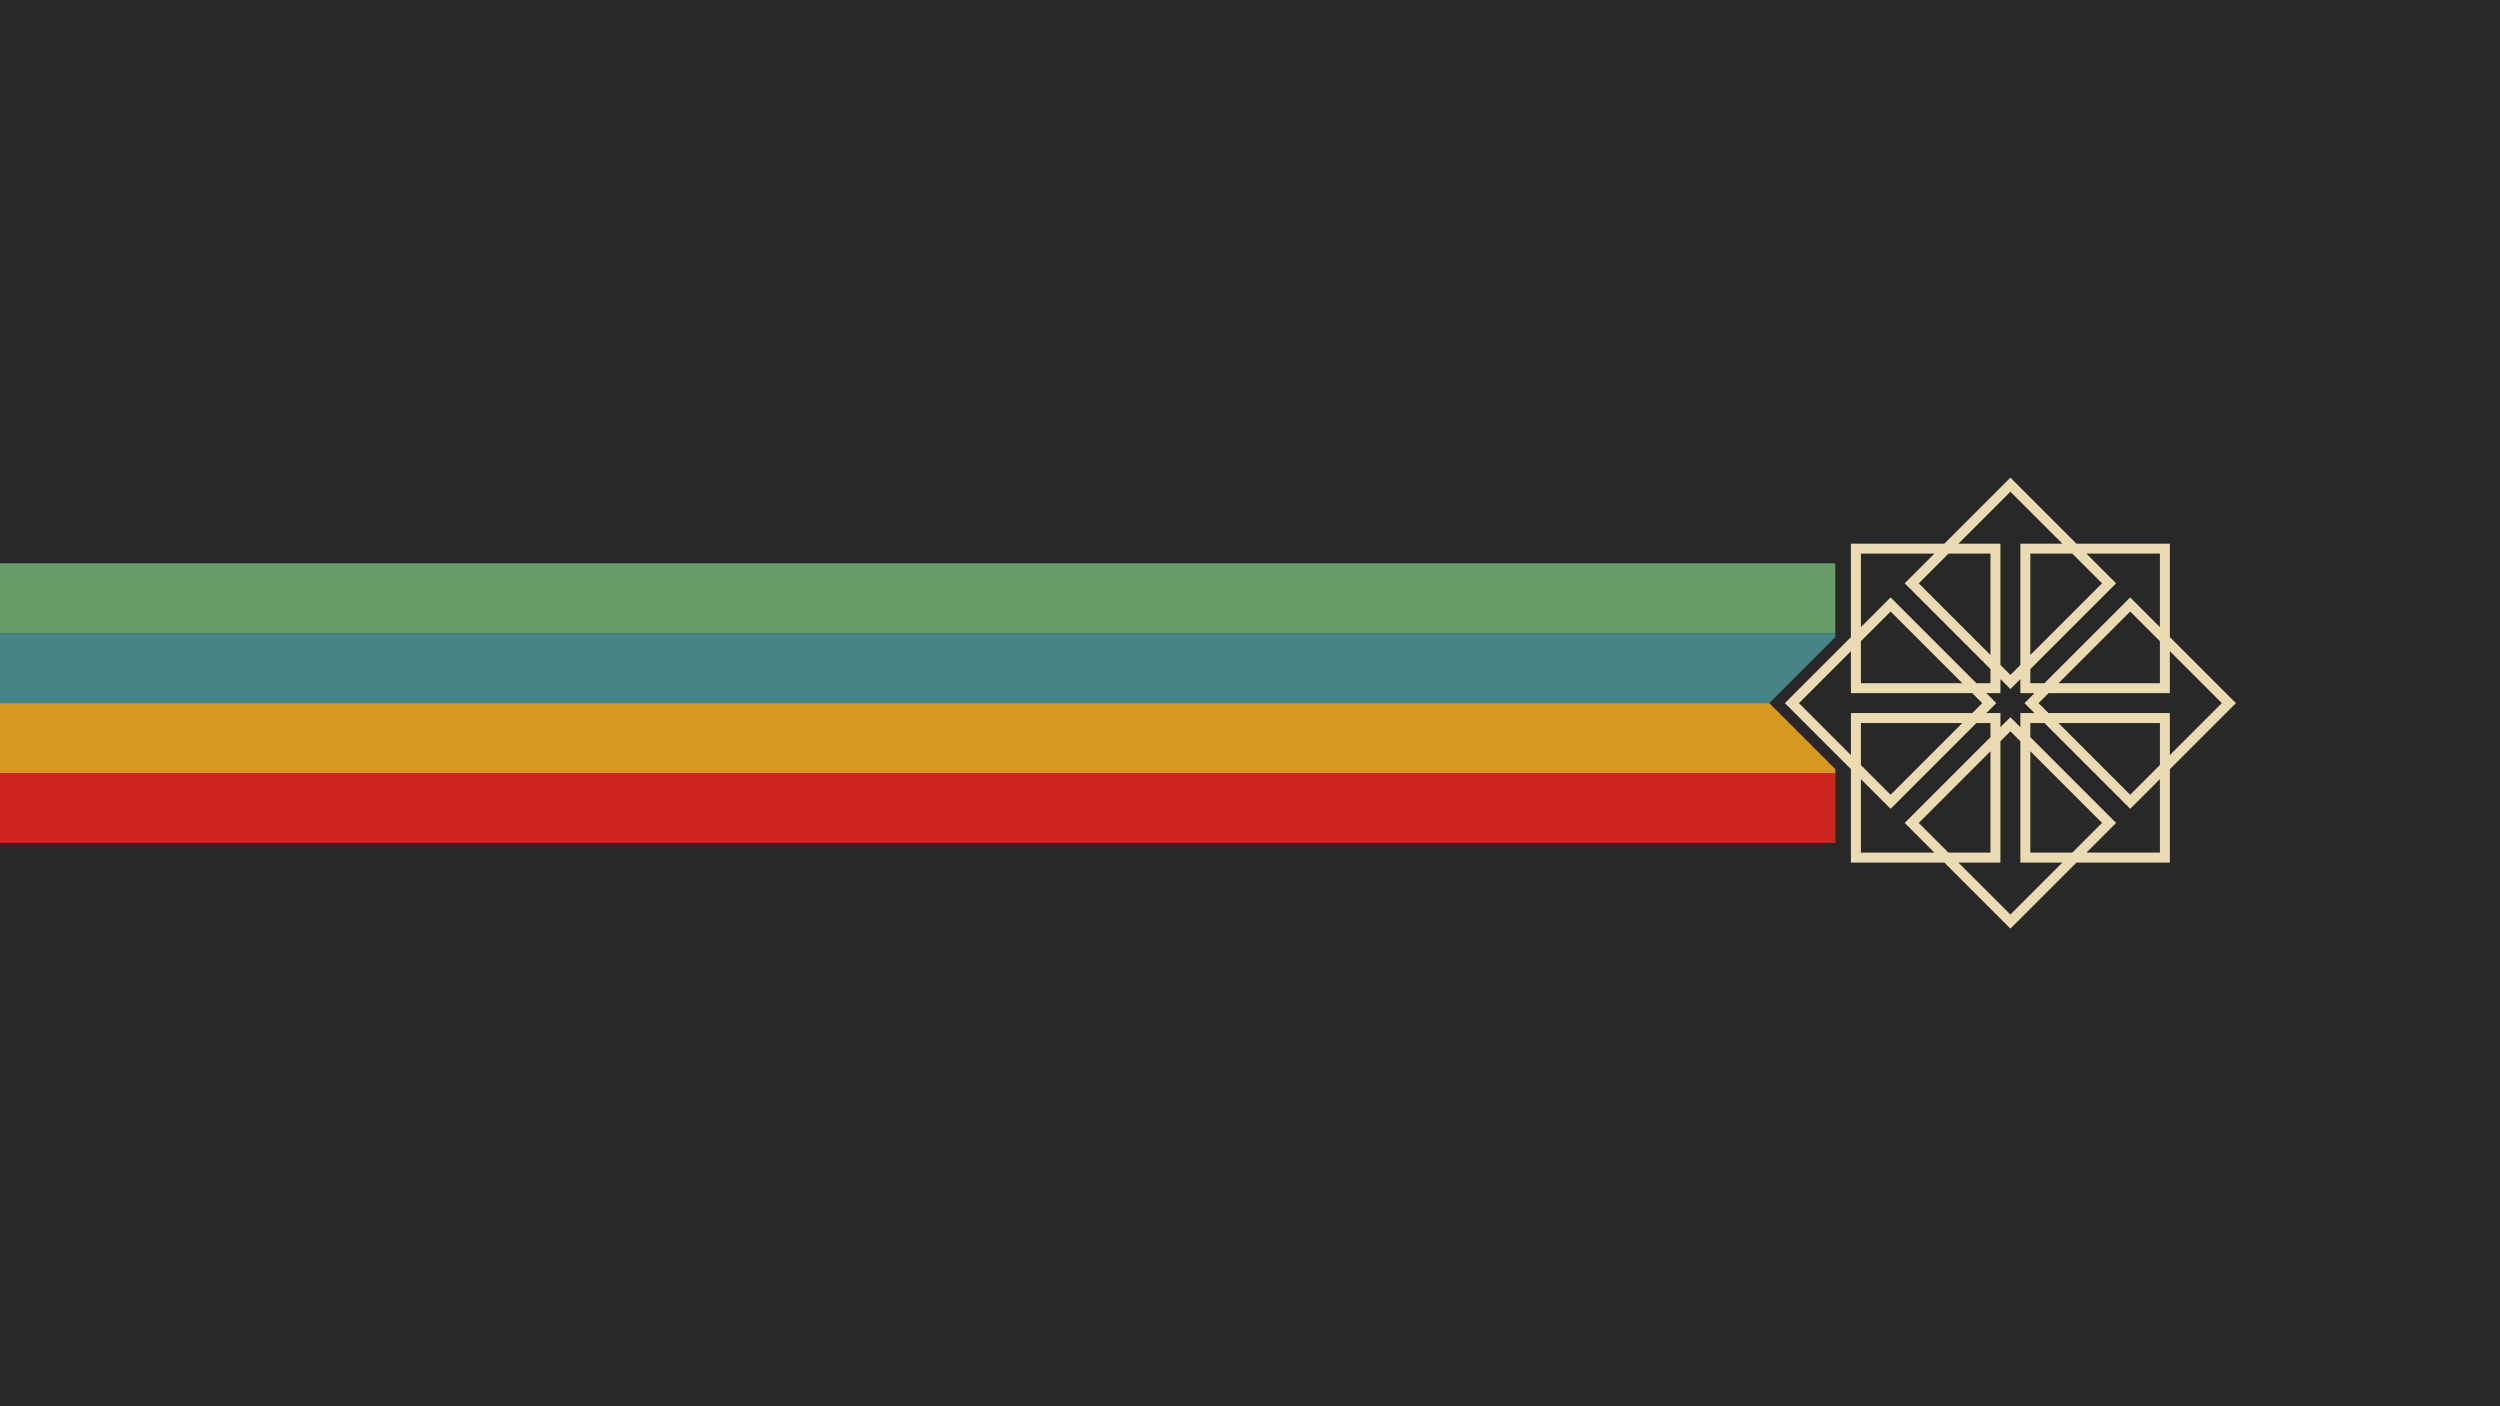 <?xml version="1.0" encoding="UTF-8" standalone="no"?>
<svg
   xmlns:dc="http://purl.org/dc/elements/1.1/"
   xmlns:cc="http://creativecommons.org/ns#"
   xmlns:rdf="http://www.w3.org/1999/02/22-rdf-syntax-ns#"
   xmlns:svg="http://www.w3.org/2000/svg"
   xmlns="http://www.w3.org/2000/svg"
   xmlns:xlink="http://www.w3.org/1999/xlink"
   xmlns:sodipodi="http://sodipodi.sourceforge.net/DTD/sodipodi-0.dtd"
   xmlns:inkscape="http://www.inkscape.org/namespaces/inkscape"
   id="Layer_1"
   data-name="Layer 1"
   viewBox="0 0 1920 1080"
   version="1.1"
   sodipodi:docname="gruvbox-dark-centos-scalable.svg"
   width="1920"
   height="1080"
   inkscape:version="1.0.1 (3bc2e813f5, 2020-09-07)">
  <sodipodi:namedview
     pagecolor="#ffffff"
     bordercolor="#666666"
     borderopacity="1"
     objecttolerance="10"
     gridtolerance="10"
     guidetolerance="10"
     inkscape:pageopacity="0"
     inkscape:pageshadow="2"
     inkscape:window-width="1920"
     inkscape:window-height="1052"
     id="namedview11"
     showgrid="false"
     fit-margin-top="0"
     fit-margin-left="0"
     fit-margin-right="0"
     fit-margin-bottom="0"
     inkscape:zoom="0.54205414"
     inkscape:cx="1131.9766"
     inkscape:cy="575.69984"
     inkscape:window-x="0"
     inkscape:window-y="28"
     inkscape:window-maximized="1"
     inkscape:current-layer="Layer_1"
     inkscape:document-rotation="0"
     inkscape:snap-intersection-paths="true"
     inkscape:object-paths="true" />
  <defs
     id="defs4">
    <style
       id="style2">.cls-1{fill:#3ddc84;}</style>
    <inkscape:perspective
       sodipodi:type="inkscape:persp3d"
       inkscape:vp_x="0 : 384 : 1"
       inkscape:vp_y="0 : 1000 : 0"
       inkscape:vp_z="1024 : 384 : 1"
       inkscape:persp3d-origin="512 : 256 : 1"
       id="perspective279" />
    <pattern
       inkscape:collect="always"
       xlink:href="#pattern4481"
       id="pattern4486"
       patternTransform="matrix(0.43,0,0,0.43,-4.3554687e-6,-4.3457032e-7)" />
    <pattern
       inkscape:collect="always"
       xlink:href="#pattern4467"
       id="pattern4481"
       patternTransform="matrix(0.43,0,0,0.43,-130.668,-129.375)" />
    <linearGradient
       id="linearGradient3588">
      <stop
         style="stop-color:#bfe699;stop-opacity:1;"
         offset="0"
         id="stop3590" />
      <stop
         style="stop-color:#313e24;stop-opacity:1;"
         offset="1"
         id="stop3592" />
    </linearGradient>
    <linearGradient
       id="linearGradient3570">
      <stop
         id="stop3572"
         offset="0"
         style="stop-color:#e5ffcb;stop-opacity:1;" />
      <stop
         id="stop3574"
         offset="1"
         style="stop-color:#bfff80;stop-opacity:1;" />
    </linearGradient>
    <linearGradient
       id="linearGradient3303">
      <stop
         style="stop-color:#bfff80;stop-opacity:1;"
         offset="0"
         id="stop3305" />
      <stop
         style="stop-color:#6a8b4a;stop-opacity:1;"
         offset="1"
         id="stop3307" />
    </linearGradient>
    <linearGradient
       id="linearGradient3431">
      <stop
         id="stop3433"
         offset="0"
         style="stop-color:#3d3d3d;stop-opacity:1;" />
      <stop
         id="stop3435"
         offset="1"
         style="stop-color:#000000;stop-opacity:0.114;" />
    </linearGradient>
    <linearGradient
       id="linearGradient3349">
      <stop
         style="stop-color:#d3d3d3;stop-opacity:1;"
         offset="0"
         id="stop3351" />
      <stop
         style="stop-color:#ffffff;stop-opacity:1;"
         offset="1"
         id="stop3353" />
    </linearGradient>
    <linearGradient
       id="linearGradient3312">
      <stop
         style="stop-color:#c7f994;stop-opacity:1;"
         offset="0"
         id="stop3314" />
      <stop
         style="stop-color:#87cf3e;stop-opacity:1;"
         offset="1"
         id="stop3316" />
    </linearGradient>
    <linearGradient
       inkscape:collect="always"
       xlink:href="#linearGradient3312"
       id="linearGradient3335"
       gradientUnits="userSpaceOnUse"
       x1="61.429"
       y1="362.143"
       x2="116.429"
       y2="408.571" />
    <linearGradient
       inkscape:collect="always"
       xlink:href="#linearGradient3349"
       id="linearGradient3374"
       gradientUnits="userSpaceOnUse"
       x1="140.664"
       y1="424.332"
       x2="67.175"
       y2="348.571" />
    <linearGradient
       inkscape:collect="always"
       xlink:href="#linearGradient3312"
       id="linearGradient3377"
       gradientUnits="userSpaceOnUse"
       x1="61.429"
       y1="362.143"
       x2="116.429"
       y2="408.571"
       gradientTransform="translate(0,-9.499)" />
    <linearGradient
       inkscape:collect="always"
       xlink:href="#linearGradient3312"
       id="linearGradient3416"
       gradientUnits="userSpaceOnUse"
       gradientTransform="matrix(1,0,0,-1,0,649.499)"
       x1="61.429"
       y1="362.143"
       x2="116.429"
       y2="408.571" />
    <linearGradient
       inkscape:collect="always"
       xlink:href="#linearGradient3431"
       id="linearGradient2259"
       gradientUnits="userSpaceOnUse"
       spreadMethod="pad"
       x1="70.492"
       y1="416.389"
       x2="113.642"
       y2="375.88" />
    <linearGradient
       inkscape:collect="always"
       xlink:href="#linearGradient3588"
       id="linearGradient3737"
       gradientUnits="userSpaceOnUse"
       x1="26.795"
       y1="216.349"
       x2="149.907"
       y2="323.987" />
    <pattern
       patternUnits="userSpaceOnUse"
       width="256"
       height="256"
       patternTransform="translate(-297.842,85.357)"
       id="pattern4467">
      <image
         sodipodi:absref="/home/fjall/test/123381-mint-logo-white-bg1-Dateien/metal5.html"
         xlink:href="../../123381-mint-logo-white-bg1-Dateien/metal5.html"
         y="0"
         x="0"
         id="image4464"
         height="256"
         width="256" />
    </pattern>
    <pattern
       patternUnits="userSpaceOnUse"
       width="109.963"
       height="109.963"
       patternTransform="translate(-130.668,-129.375)"
       id="pattern4483">
      <rect
         id="rect4470"
         y="0"
         x="0"
         height="109.963"
         width="109.963"
         style="fill:url(#pattern4486);stroke:none" />
    </pattern>
    <linearGradient
       inkscape:collect="always"
       xlink:href="#linearGradient3349"
       id="linearGradient3000"
       gradientUnits="userSpaceOnUse"
       gradientTransform="matrix(1.048,0,0,1.048,59.525,85.096)"
       x1="148.595"
       y1="426.114"
       x2="100.47"
       y2="379.96" />
    <linearGradient
       inkscape:collect="always"
       xlink:href="#linearGradient3312"
       id="linearGradient3006"
       gradientUnits="userSpaceOnUse"
       gradientTransform="matrix(1.048,0,0,1.048,59.525,75.136)"
       x1="61.429"
       y1="362.143"
       x2="116.429"
       y2="408.571" />
    <linearGradient
       inkscape:collect="always"
       xlink:href="#linearGradient3312"
       id="linearGradient4003"
       gradientUnits="userSpaceOnUse"
       gradientTransform="matrix(1.048,0,0,1.048,210.011,213.498)"
       x1="61.429"
       y1="362.143"
       x2="116.429"
       y2="408.571" />
    <linearGradient
       inkscape:collect="always"
       xlink:href="#linearGradient3349"
       id="linearGradient4007"
       gradientUnits="userSpaceOnUse"
       gradientTransform="matrix(1.048,0,0,1.048,210.011,223.458)"
       x1="148.595"
       y1="426.114"
       x2="100.47"
       y2="379.96" />
    <clipPath
       id="clipPath4429">
      <g
         transform="matrix(0.995,0,0,1,1.786,0)"
         id="g4431">
        <path
           d="m 322.541,2800.938 -4.435,5.73 -4.435,-5.73 0,-43.143 -18.94,0 23.375,-25.537 23.131,25.537 -18.696,0 0,43.143 z"
           id="path4433"
           style="fill:#efa724;fill-opacity:1;fill-rule:evenodd;stroke:none;stroke-width:30;marker:none;visibility:visible;display:inline;overflow:visible" />
      </g>
    </clipPath>
  </defs>
  <title
     id="title6">Android robot</title>
  <g
     id="g925">
    <rect
       style="fill:#282828;fill-opacity:1;fill-rule:nonzero;stroke-width:104.97;stroke-linecap:round;stroke-linejoin:round;paint-order:stroke markers fill"
       id="rect835"
       width="1920"
       height="1080"
       x="-7.4218752e-07"
       y="5.2734376e-06" />
    <path
       id="path4016"
       style="fill:#689d6a;fill-opacity:1;stroke:none;stroke-width:8.258;stroke-linejoin:round;stroke-miterlimit:4;stroke-dasharray:none;stroke-opacity:1;paint-order:stroke markers fill"
       d="M 0 432.611 L 0 486.305 L 1358.326 486.305 L 1409.52 486.305 L 1409.52 432.611 L 1365.346 432.611 L 0 432.611 z " />
    <path
       id="path4018"
       style="fill:#458588;fill-opacity:1;stroke:none;stroke-width:7.306;stroke-linejoin:round;stroke-miterlimit:4;stroke-dasharray:none;stroke-opacity:1;paint-order:stroke markers fill"
       d="M 0 486.305 L 0 540 L 1358.795 540 L 1358.793 539.998 L 1409.52 489.271 L 1409.52 486.305 L 1358.326 486.305 L 0 486.305 z " />
    <path
       id="path4020"
       style="fill:#d79921;fill-opacity:1;stroke:none;stroke-width:5.965;stroke-linejoin:round;stroke-miterlimit:4;stroke-dasharray:none;stroke-opacity:1;paint-order:stroke markers fill"
       d="M 0 540 L 0 593.693 L 1365.236 593.693 L 1409.52 593.693 L 1409.52 590.727 L 1361.498 542.705 L 1358.795 540 L 0 540 z " />
    <path
       style="fill:#cc241d;fill-opacity:1;stroke:none;stroke-width:4.274;stroke-linejoin:round;stroke-miterlimit:4;stroke-dasharray:none;stroke-opacity:1;paint-order:stroke markers fill"
       d="m 0,593.693 v 53.693 h 1386.014 23.506 v -53.693 h -44.283 z"
       id="path4022" />
    <path
       id="path4283"
       style="color:#000000;font-style:normal;font-variant:normal;font-weight:normal;font-stretch:normal;font-size:medium;line-height:normal;font-family:sans-serif;font-variant-ligatures:normal;font-variant-position:normal;font-variant-caps:normal;font-variant-numeric:normal;font-variant-alternates:normal;font-variant-east-asian:normal;font-feature-settings:normal;font-variation-settings:normal;text-indent:0;text-align:start;text-decoration:none;text-decoration-line:none;text-decoration-style:solid;text-decoration-color:#000000;letter-spacing:normal;word-spacing:normal;text-transform:none;writing-mode:lr-tb;direction:ltr;text-orientation:mixed;dominant-baseline:auto;baseline-shift:baseline;text-anchor:start;white-space:normal;shape-padding:0;shape-margin:0;inline-size:0;clip-rule:nonzero;display:inline;overflow:visible;visibility:visible;isolation:auto;mix-blend-mode:normal;color-interpolation:sRGB;color-interpolation-filters:linearRGB;solid-color:#000000;solid-opacity:1;vector-effect:none;fill:#ebdbb2;fill-opacity:1;fill-rule:nonzero;stroke:none;stroke-width:7.654;stroke-linecap:butt;stroke-linejoin:miter;stroke-miterlimit:4;stroke-dasharray:none;stroke-dashoffset:0;stroke-opacity:1;color-rendering:auto;image-rendering:auto;shape-rendering:auto;text-rendering:auto;enable-background:accumulate;stop-color:#000000"
       d="m 1543.983,366.809 -50.725,50.727 h -71.738 v 3.826 67.91 l -50.727,50.727 2.705,2.707 48.022,48.021 v 71.736 h 71.736 l 50.727,50.727 50.725,-50.727 h 71.738 v -71.736 l 50.727,-50.729 -50.727,-50.727 v -71.736 h -71.738 z m 0,10.822 39.902,39.904 h -32.248 v 3.826 89.336 l -7.654,7.654 -7.654,-7.654 v -93.162 h -32.248 z m -114.811,47.559 h 56.432 l -22.803,22.803 2.705,2.705 63.168,63.168 v 10.826 h -10.822 l -65.877,-65.875 -22.803,22.803 z m 67.254,0 h 32.248 v 77.854 l -55.051,-55.051 z m 62.865,0 h 32.248 l 22.803,22.803 -55.051,55.051 z m 43.07,0 h 56.432 v 56.43 l -22.803,-22.803 -65.877,65.875 h -10.822 v -10.826 l 65.873,-65.873 z m -150.387,44.451 55.053,55.051 h -77.855 v -32.248 z m 184.016,0 22.803,22.803 v 32.248 h -77.854 z m -214.471,30.455 v 32.25 h 93.162 l 7.652,7.652 -7.654,7.654 h -93.16 v 3.828 28.422 L 1381.616,540 Z m 244.926,0 39.902,39.902 -39.902,39.902 V 547.652 H 1573.284 L 1565.632,540 l 7.654,-7.654 h 93.16 z m -130.117,21.424 7.654,7.654 7.654,-7.654 v 10.826 h 10.822 l -7.652,7.652 2.707,2.707 4.947,4.947 h -10.824 v 3.828 6.996 l -7.654,-7.654 -7.654,7.654 v -10.824 h -10.824 l 7.654,-7.654 -7.652,-7.652 h 10.822 z m -107.156,33.787 h 77.853 l -55.051,55.051 -22.803,-22.803 z m 88.678,0 h 10.824 v 10.824 l -65.875,65.875 2.707,2.707 20.096,20.096 h -56.43 v -56.43 l 22.803,22.803 z m 41.441,0 h 10.824 l 65.875,65.875 22.803,-22.803 v 56.43 h -56.432 l 22.803,-22.803 -65.873,-65.875 z m 21.646,0 h 77.856 v 32.246 l -22.805,22.805 z m -36.955,6.342 7.654,7.654 v 93.16 h 32.246 l -39.9,39.9 -39.902,-39.9 h 32.248 v -93.16 z m -15.309,15.309 v 77.852 h -32.248 l -22.803,-22.803 z m 30.617,0 55.049,55.049 -22.803,22.803 h -32.246 z" />
    <path
       style="fill:#cc241d;fill-opacity:1;stroke:none;stroke-width:4.274;stroke-linejoin:round;stroke-miterlimit:4;stroke-dasharray:none;stroke-opacity:1;paint-order:stroke markers fill"
       d="m 0,593.693 v 53.693 h 1386.014 23.506 v -53.693 h -44.283 z"
       id="path906" />
  </g>
</svg>
